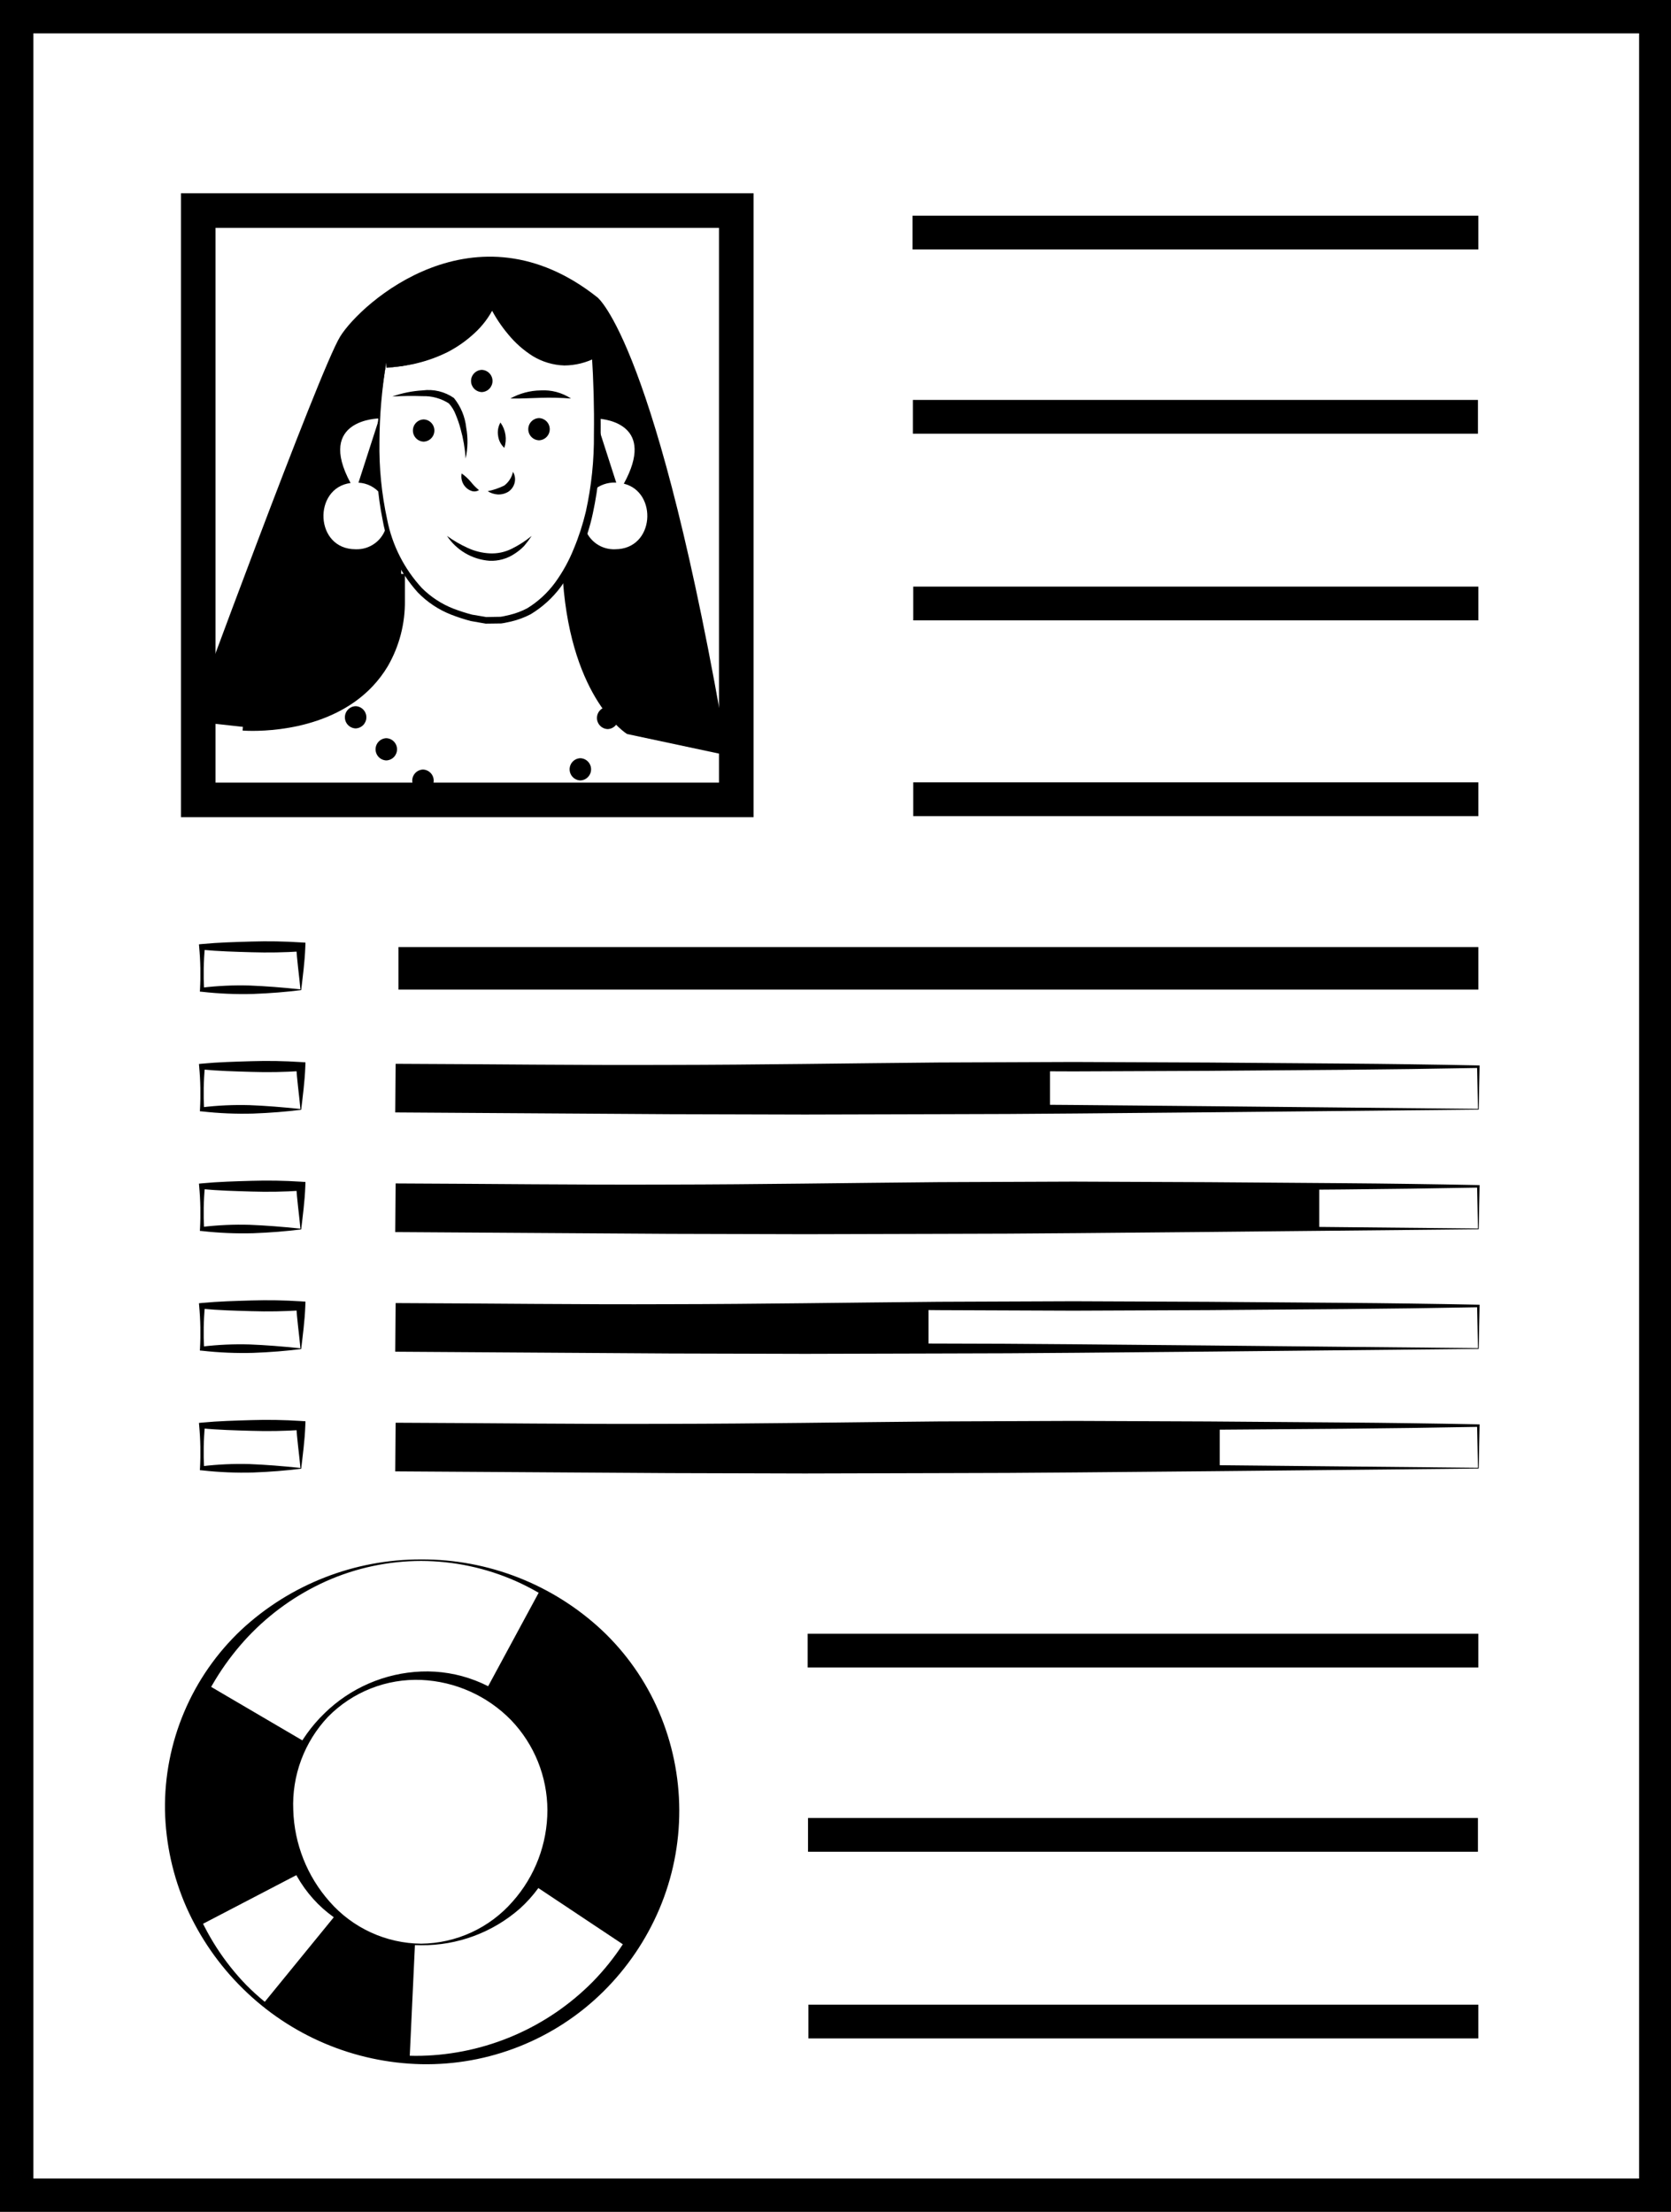 <svg width="136" height="180" viewBox="0 0 136 180" fill="none" xmlns="http://www.w3.org/2000/svg">
<path d="M136.118 180H0V0H136.118V180ZM2.713 177.287H133.405V2.713H2.713V177.287Z" fill="currentColor"/>
<path d="M61.332 66.501H14.727V15.729H61.332V66.501ZM17.541 63.686H58.517V18.543H17.541V63.686Z" fill="currentColor"/>
<path d="M48.613 34.489L50.155 39.28C50.126 39.272 50.095 39.269 50.065 39.271C49.428 39.255 48.807 39.474 48.322 39.888C48.368 39.597 48.395 39.316 48.422 39.062C48.567 37.619 48.613 36.004 48.613 34.489Z" fill="currentColor"/>
<path d="M59.211 61.475L51.035 59.733C51.035 59.733 46.535 56.983 45.818 47.283V47.02C46.599 45.773 47.204 44.423 47.614 43.009C47.784 43.519 48.115 43.959 48.557 44.263C48.999 44.568 49.528 44.72 50.064 44.697C53.304 44.697 53.54 40.033 50.772 39.362C53.385 34.598 49.411 34.108 48.612 34.062C48.594 31.222 48.422 28.863 48.422 28.863C43.268 31.603 40.056 24.943 40.056 24.943C40.056 24.943 38.25 29.416 31.444 29.933V29.516C30.78 33.036 30.622 36.632 30.972 40.196C30.755 39.925 30.482 39.703 30.173 39.545C29.863 39.387 29.523 39.296 29.176 39.28L30.863 34.053C30.863 34.053 25.709 34.089 28.531 39.307C25.464 39.706 25.591 44.697 28.94 44.697C29.51 44.721 30.071 44.547 30.527 44.205C30.984 43.863 31.308 43.373 31.444 42.819C31.716 43.917 32.122 44.977 32.651 45.977V48.862C32.681 50.685 32.216 52.481 31.308 54.062C27.824 59.887 19.775 59.152 19.775 59.152L15.501 58.68C15.501 58.68 25.982 30.133 27.688 27.384C29.393 24.634 38.676 16.313 48.621 24.199C48.621 24.199 53.503 27.91 59.211 61.475Z" fill="currentColor"/>
<path d="M20.574 59.478C20.065 59.478 19.76 59.452 19.744 59.451L19.799 58.85C19.873 58.857 27.704 59.494 31.047 53.903C31.928 52.37 32.379 50.627 32.351 48.859V46.704H32.954V48.859C32.981 50.736 32.501 52.586 31.564 54.213C28.694 59.014 22.758 59.478 20.574 59.478Z" fill="currentColor"/>
<path d="M28.944 59.277C29.178 59.269 29.401 59.17 29.564 59.002C29.727 58.833 29.818 58.607 29.818 58.373C29.818 58.138 29.727 57.913 29.564 57.744C29.401 57.575 29.178 57.476 28.944 57.468C28.709 57.476 28.487 57.575 28.324 57.744C28.161 57.913 28.07 58.138 28.07 58.373C28.07 58.607 28.161 58.833 28.324 59.002C28.487 59.17 28.709 59.269 28.944 59.277ZM31.44 61.882C31.675 61.874 31.897 61.775 32.06 61.607C32.223 61.438 32.314 61.212 32.314 60.978C32.314 60.743 32.223 60.518 32.06 60.349C31.897 60.18 31.675 60.081 31.44 60.073C31.206 60.081 30.984 60.18 30.821 60.349C30.658 60.518 30.567 60.743 30.567 60.978C30.567 61.212 30.658 61.438 30.821 61.607C30.984 61.775 31.206 61.874 31.44 61.882ZM34.425 64.433C34.66 64.425 34.882 64.326 35.045 64.157C35.208 63.989 35.299 63.763 35.299 63.529C35.299 63.294 35.208 63.069 35.045 62.9C34.882 62.731 34.66 62.632 34.425 62.624C34.191 62.632 33.969 62.731 33.806 62.9C33.643 63.069 33.552 63.294 33.552 63.529C33.552 63.763 33.643 63.989 33.806 64.157C33.969 64.326 34.191 64.425 34.425 64.433ZM47.234 63.511C47.468 63.502 47.69 63.404 47.853 63.235C48.016 63.066 48.108 62.841 48.108 62.606C48.108 62.371 48.016 62.146 47.853 61.977C47.69 61.808 47.468 61.71 47.234 61.702C46.999 61.71 46.777 61.808 46.614 61.977C46.451 62.146 46.36 62.371 46.36 62.606C46.36 62.841 46.451 63.066 46.614 63.235C46.777 63.404 46.999 63.502 47.234 63.511ZM49.459 59.332C49.693 59.324 49.916 59.225 50.078 59.056C50.242 58.887 50.333 58.662 50.333 58.427C50.333 58.192 50.242 57.967 50.078 57.798C49.916 57.63 49.693 57.531 49.459 57.523C49.224 57.531 49.002 57.63 48.839 57.798C48.676 57.967 48.585 58.192 48.585 58.427C48.585 58.662 48.676 58.887 48.839 59.056C49.002 59.225 49.224 59.324 49.459 59.332ZM31.929 32.268C32.721 31.987 33.55 31.82 34.389 31.771C35.288 31.651 36.199 31.871 36.943 32.388C37.504 33.08 37.852 33.919 37.945 34.805C38.095 35.637 38.079 36.49 37.899 37.315C37.844 36.499 37.706 35.69 37.485 34.903C37.383 34.517 37.254 34.14 37.101 33.772C36.974 33.424 36.781 33.105 36.533 32.83C35.895 32.42 35.148 32.215 34.39 32.239C33.584 32.206 32.761 32.221 31.929 32.268ZM37.573 38.529C37.852 38.724 38.104 38.955 38.323 39.216C38.517 39.464 38.739 39.688 38.984 39.886C38.894 39.941 38.792 39.976 38.687 39.988C38.582 39.999 38.475 39.987 38.375 39.952C38.18 39.886 38.006 39.77 37.871 39.615C37.739 39.47 37.644 39.296 37.592 39.108C37.54 38.919 37.534 38.721 37.573 38.529ZM41.752 38.401C41.905 38.654 41.955 38.957 41.894 39.246C41.827 39.564 41.638 39.843 41.366 40.021C41.103 40.179 40.798 40.254 40.491 40.236C40.208 40.215 39.934 40.125 39.693 39.974C40.159 39.879 40.611 39.724 41.039 39.515C41.401 39.24 41.654 38.845 41.752 38.401ZM41.535 32.431C42.29 32.011 43.138 31.784 44.002 31.772C44.875 31.719 45.742 31.95 46.474 32.431C45.656 32.369 44.836 32.35 44.017 32.374C43.206 32.391 42.4 32.448 41.535 32.431ZM40.729 34.384C40.942 34.678 41.082 35.019 41.137 35.377C41.192 35.736 41.161 36.103 41.047 36.447C40.767 36.191 40.588 35.844 40.541 35.468C40.476 35.096 40.543 34.713 40.729 34.384Z" fill="currentColor"/>
<path d="M34.48 35.941C34.714 35.932 34.937 35.834 35.099 35.665C35.263 35.496 35.354 35.271 35.354 35.036C35.354 34.801 35.263 34.576 35.099 34.407C34.937 34.238 34.714 34.14 34.48 34.132C34.245 34.14 34.023 34.238 33.86 34.407C33.697 34.576 33.606 34.801 33.606 35.036C33.606 35.271 33.697 35.496 33.86 35.665C34.023 35.834 34.245 35.932 34.48 35.941ZM43.869 35.832C44.103 35.824 44.325 35.725 44.489 35.556C44.652 35.388 44.743 35.162 44.743 34.928C44.743 34.693 44.652 34.467 44.489 34.299C44.325 34.13 44.103 34.031 43.869 34.023C43.634 34.031 43.412 34.13 43.249 34.299C43.086 34.467 42.995 34.693 42.995 34.928C42.995 35.162 43.086 35.388 43.249 35.556C43.412 35.725 43.634 35.824 43.869 35.832ZM36.379 43.611C36.908 43.993 37.474 44.322 38.069 44.591C38.633 44.852 39.242 45.002 39.862 45.033C40.477 45.063 41.088 44.936 41.639 44.662C42.222 44.376 42.77 44.023 43.272 43.611C43.086 43.893 42.883 44.164 42.664 44.422C42.425 44.672 42.157 44.892 41.864 45.076C41.266 45.472 40.557 45.668 39.84 45.635C39.147 45.584 38.475 45.374 37.876 45.024C37.276 44.673 36.764 44.19 36.379 43.611Z" fill="currentColor"/>
<path d="M48.477 34.053C48.477 34.053 48.522 34.053 48.613 34.062V34.48L48.477 34.053Z" fill="currentColor"/>
<path d="M31.44 29.93L32.729 29.754C33.15 29.653 33.58 29.59 33.992 29.459C34.824 29.224 35.626 28.898 36.385 28.487C37.133 28.065 37.821 27.545 38.431 26.941C39.038 26.347 39.536 25.652 39.904 24.887L40.043 24.582L40.198 24.877C40.6 25.63 41.086 26.335 41.648 26.977C42.197 27.623 42.846 28.177 43.57 28.617C44.287 29.038 45.102 29.265 45.933 29.278C46.763 29.255 47.576 29.035 48.304 28.636L48.653 28.479L48.678 28.842C48.829 30.997 48.904 33.149 48.887 35.308C48.921 37.48 48.708 39.649 48.251 41.773C47.796 43.921 46.91 45.955 45.647 47.752C44.982 48.649 44.148 49.408 43.192 49.986C42.694 50.246 42.165 50.443 41.618 50.573C41.342 50.626 41.069 50.705 40.792 50.735L39.953 50.746L39.533 50.751L39.123 50.68L38.303 50.536C37.771 50.394 37.247 50.224 36.734 50.025C35.698 49.621 34.761 48.997 33.989 48.196C32.522 46.553 31.54 44.535 31.152 42.367C30.721 40.246 30.56 38.078 30.672 35.917C30.755 33.765 31.012 31.623 31.44 29.512C31.081 31.63 30.895 33.773 30.883 35.921C30.847 38.06 31.058 40.196 31.512 42.286C31.921 44.367 32.898 46.294 34.336 47.854C35.073 48.591 35.956 49.166 36.929 49.542C37.418 49.727 37.917 49.887 38.423 50.019L39.192 50.149L39.576 50.214L39.962 50.206L40.735 50.193C40.989 50.164 41.236 50.087 41.487 50.038C41.985 49.918 42.465 49.736 42.918 49.497C43.801 48.953 44.57 48.242 45.183 47.405C45.8 46.554 46.31 45.63 46.7 44.653C47.108 43.676 47.435 42.667 47.68 41.637C48.139 39.557 48.36 37.431 48.338 35.301C48.368 33.163 48.306 31.014 48.17 28.88L48.544 29.086C47.737 29.511 46.841 29.736 45.93 29.742C45.02 29.713 44.134 29.449 43.357 28.976C42.604 28.5 41.932 27.907 41.368 27.217C40.798 26.543 40.309 25.804 39.908 25.017L40.202 25.007C39.808 25.805 39.267 26.523 38.608 27.122C37.964 27.72 37.243 28.229 36.465 28.635C35.684 29.027 34.862 29.33 34.014 29.54C33.595 29.659 33.161 29.708 32.736 29.796L31.44 29.93Z" fill="currentColor"/>
<path d="M31.444 42.819C31.231 41.955 31.074 41.079 30.972 40.196L31.444 42.819Z" fill="currentColor"/>
<path d="M39.211 31.908C39.446 31.9 39.668 31.801 39.831 31.633C39.994 31.464 40.085 31.238 40.085 31.004C40.085 30.769 39.994 30.544 39.831 30.375C39.668 30.206 39.446 30.107 39.211 30.099C38.977 30.107 38.755 30.206 38.592 30.375C38.428 30.544 38.337 30.769 38.337 31.004C38.337 31.238 38.428 31.464 38.592 31.633C38.755 31.801 38.977 31.9 39.211 31.908Z" fill="currentColor"/>
<path d="M120.32 47.737H74.328V50.485H120.32V47.737Z" fill="currentColor"/>
<path d="M120.289 32.546H74.297V35.294H120.289V32.546Z" fill="currentColor"/>
<path d="M120.32 63.666H74.328V66.414H120.32V63.666Z" fill="currentColor"/>
<path d="M120.319 17.553H74.269V20.3H120.319V17.553Z" fill="currentColor"/>
<path d="M120.318 163.137H65.794V165.885H120.318V163.137Z" fill="currentColor"/>
<path d="M120.288 147.946H65.763V150.693H120.288V147.946Z" fill="currentColor"/>
<path d="M120.318 132.952H65.735V135.699H120.318V132.952Z" fill="currentColor"/>
<path d="M34.283 127.028C31.624 127.03 28.994 127.588 26.564 128.666C24.158 129.743 21.989 131.283 20.18 133.2C16.59 137.028 14.553 142.055 14.466 147.303C14.407 149.927 14.871 152.537 15.829 154.981C16.787 157.425 18.22 159.654 20.046 161.54C21.906 163.414 24.126 164.89 26.574 165.88C29.021 166.87 31.644 167.352 34.283 167.298C39.544 167.173 44.55 165.011 48.248 161.268C51.897 157.534 53.944 152.523 53.954 147.303C53.95 142.068 51.955 137.03 48.373 133.213C46.569 131.293 44.403 129.751 41.999 128.675C39.569 127.597 36.941 127.036 34.283 127.028ZM34.283 126.904C39.723 126.88 44.969 128.928 48.953 132.632C50.953 134.506 52.544 136.773 53.625 139.29C54.712 141.824 55.277 144.55 55.285 147.307C55.293 150.064 54.744 152.794 53.671 155.334C52.597 157.867 51.037 160.165 49.078 162.097C47.13 164.016 44.817 165.525 42.276 166.535C39.735 167.546 37.017 168.037 34.283 167.981C28.834 167.859 23.637 165.657 19.76 161.826C17.831 159.93 16.275 157.689 15.175 155.218C14.076 152.721 13.482 150.031 13.427 147.303C13.39 144.564 13.921 141.847 14.988 139.324C16.055 136.8 17.634 134.527 19.626 132.646C23.605 128.94 28.846 126.887 34.283 126.904Z" fill="currentColor"/>
<path d="M34.283 158.299C31.337 158.319 28.487 157.256 26.274 155.311C25.155 154.305 24.267 153.067 23.672 151.685C23.078 150.302 22.79 148.807 22.829 147.302C22.883 145.809 23.233 144.341 23.861 142.985C24.488 141.655 25.351 140.449 26.408 139.427C28.521 137.357 31.327 136.145 34.283 136.026C35.782 135.968 37.278 136.216 38.678 136.754C40.079 137.292 41.355 138.109 42.43 139.156C43.523 140.212 44.392 141.478 44.985 142.878C45.578 144.278 45.883 145.782 45.883 147.303C45.881 148.816 45.562 150.311 44.945 151.693C44.329 153.075 43.429 154.312 42.305 155.325C40.087 157.267 37.231 158.326 34.283 158.299ZM34.283 158.174C35.695 158.159 37.088 157.846 38.37 157.255C39.653 156.663 40.796 155.808 41.724 154.744C43.545 152.693 44.551 150.045 44.552 147.303C44.544 144.575 43.487 141.955 41.6 139.985C39.666 138.002 37.05 136.831 34.283 136.71C32.879 136.653 31.478 136.892 30.171 137.409C28.864 137.926 27.68 138.711 26.694 139.714C25.74 140.725 24.998 141.918 24.512 143.222C24.027 144.525 23.808 145.913 23.868 147.302C23.952 150.057 25 152.695 26.828 154.757C27.759 155.82 28.905 156.674 30.19 157.263C31.475 157.852 32.87 158.162 34.283 158.174Z" fill="currentColor"/>
<path d="M33.773 158.225C31.43 158.119 29.184 157.259 27.37 155.774L21.425 163.058C21.468 163.093 21.512 163.128 21.555 163.163C21.828 163.382 22.107 163.594 22.39 163.799L22.391 163.8C25.346 165.93 28.819 167.227 32.447 167.556C32.49 167.559 32.533 167.563 32.577 167.567C32.666 167.575 32.756 167.581 32.846 167.588C32.929 167.594 33.013 167.599 33.097 167.604C33.16 167.607 33.223 167.611 33.286 167.614L33.335 167.616L33.773 158.225ZM23.348 147.303C23.346 145.358 23.864 143.448 24.849 141.771L16.74 137.016C15.15 139.728 14.21 142.771 13.995 145.907L13.988 146.015C13.977 146.185 13.969 146.356 13.963 146.526C13.961 146.578 13.958 146.629 13.957 146.681C13.95 146.885 13.947 147.089 13.946 147.294L13.946 147.303L13.947 147.317C13.947 147.505 13.95 147.693 13.955 147.881C13.956 147.929 13.959 147.976 13.96 148.024C13.966 148.176 13.972 148.327 13.981 148.478C13.983 148.519 13.986 148.559 13.989 148.599C13.999 148.769 14.012 148.938 14.027 149.108L14.031 149.158C14.273 151.792 15.025 154.353 16.247 156.699L24.584 152.355C23.77 150.796 23.346 149.062 23.348 147.303ZM54.618 147.181C54.617 147.017 54.614 146.853 54.609 146.69C54.607 146.618 54.604 146.546 54.601 146.473C54.595 146.318 54.587 146.163 54.577 146.009C54.574 145.959 54.571 145.909 54.568 145.86C54.373 143.149 53.637 140.504 52.404 138.082C51.172 135.659 49.467 133.508 47.39 131.755L47.36 131.729C46.305 130.843 45.163 130.066 43.952 129.411L39.482 137.681C40.82 138.405 41.992 139.399 42.923 140.6C43.855 141.802 44.526 143.185 44.893 144.66C45.26 146.135 45.316 147.671 45.057 149.169C44.797 150.667 44.228 152.095 43.386 153.361L51.213 158.57C53.007 155.874 54.131 152.789 54.493 149.571L54.497 149.533C54.508 149.433 54.518 149.334 54.527 149.234C54.533 149.168 54.539 149.102 54.545 149.036C54.551 148.964 54.557 148.891 54.563 148.819C54.574 148.673 54.583 148.526 54.591 148.379C54.593 148.348 54.594 148.317 54.595 148.287C54.602 148.147 54.607 148.008 54.611 147.868L54.613 147.8C54.617 147.635 54.619 147.469 54.619 147.303C54.619 147.262 54.618 147.221 54.618 147.181Z" fill="currentColor"/>
<path d="M120.32 77.069H32.432V80.532H120.32V77.069Z" fill="currentColor"/>
<path d="M85.456 86.805H32.432V90.268H85.456V86.805Z" fill="currentColor"/>
<path d="M107.369 96.543H32.432V100.005H107.369V96.543Z" fill="currentColor"/>
<path d="M75.572 106.278H32.432V109.741H75.572V106.278Z" fill="currentColor"/>
<path d="M99.271 116.014H32.432V119.477H99.271V116.014Z" fill="currentColor"/>
<path d="M24.513 80.573C23.32 80.728 21.977 80.835 20.605 80.886C19.216 80.925 17.825 80.866 16.444 80.711L16.267 80.696L16.277 80.543C16.34 79.381 16.318 78.216 16.21 77.058L16.193 76.848L16.444 76.824C17.784 76.695 19.124 76.662 20.463 76.622C21.803 76.581 23.143 76.604 24.482 76.692L24.861 76.716L24.849 77.058C24.803 78.311 24.633 79.528 24.513 80.573ZM24.452 80.513C24.332 79.235 24.162 78.128 24.116 77.058L24.482 77.424C23.143 77.511 21.803 77.535 20.463 77.493C19.124 77.454 17.784 77.42 16.444 77.291L16.678 77.058C16.57 78.216 16.548 79.381 16.611 80.543L16.444 80.376C17.73 80.221 19.026 80.163 20.321 80.2C21.629 80.251 22.966 80.358 24.452 80.513ZM24.513 90.31C23.32 90.464 21.977 90.571 20.605 90.622C19.216 90.661 17.825 90.602 16.444 90.447L16.267 90.432L16.277 90.279C16.34 89.117 16.318 87.952 16.21 86.794L16.193 86.585L16.444 86.56C17.784 86.431 19.124 86.398 20.463 86.358C21.803 86.317 23.143 86.34 24.482 86.428L24.861 86.453L24.849 86.794C24.803 88.047 24.633 89.264 24.513 90.31ZM24.452 90.249C24.332 88.971 24.162 87.865 24.116 86.794L24.482 87.16C23.143 87.248 21.803 87.271 20.463 87.229C19.124 87.19 17.784 87.156 16.444 87.027L16.678 86.794C16.57 87.952 16.548 89.117 16.611 90.279L16.444 90.112C17.73 89.957 19.026 89.899 20.321 89.936C21.629 89.987 22.966 90.095 24.452 90.249ZM24.513 100.046C23.32 100.2 21.977 100.308 20.605 100.359C19.216 100.397 17.825 100.338 16.444 100.183L16.267 100.169L16.277 100.016C16.34 98.854 16.318 97.689 16.21 96.53L16.193 96.321L16.444 96.297C17.784 96.168 19.124 96.134 20.463 96.095C21.803 96.054 23.143 96.077 24.482 96.164L24.861 96.189L24.849 96.53C24.803 97.783 24.633 99.001 24.513 100.046ZM24.452 99.985C24.332 98.707 24.162 97.601 24.116 96.53L24.482 96.896C23.143 96.984 21.803 97.007 20.463 96.966C19.124 96.926 17.784 96.893 16.444 96.764L16.678 96.53C16.57 97.689 16.548 98.854 16.611 100.016L16.444 99.848C17.73 99.694 19.026 99.635 20.321 99.673C21.629 99.724 22.966 99.831 24.452 99.985ZM24.513 109.782C23.32 109.937 21.977 110.044 20.605 110.095C19.216 110.133 17.825 110.075 16.444 109.919L16.267 109.905L16.277 109.752C16.34 108.59 16.318 107.425 16.21 106.267L16.193 106.057L16.444 106.033C17.784 105.904 19.124 105.87 20.463 105.831C21.803 105.79 23.143 105.813 24.482 105.9L24.861 105.925L24.849 106.267C24.803 107.52 24.633 108.737 24.513 109.782ZM24.452 109.722C24.332 108.443 24.162 107.337 24.116 106.267L24.482 106.633C23.143 106.72 21.803 106.743 20.463 106.702C19.124 106.663 17.784 106.629 16.444 106.5L16.678 106.267C16.57 107.425 16.548 108.59 16.611 109.752L16.444 109.585C17.73 109.43 19.026 109.371 20.321 109.409C21.629 109.46 22.966 109.567 24.452 109.722ZM24.513 119.518C23.32 119.673 21.977 119.78 20.605 119.831C19.216 119.87 17.825 119.811 16.444 119.656L16.267 119.641L16.277 119.488C16.34 118.326 16.318 117.161 16.21 116.003L16.193 115.793L16.444 115.769C17.784 115.64 19.124 115.607 20.463 115.567C21.803 115.526 23.143 115.549 24.482 115.636L24.861 115.661L24.849 116.003C24.803 117.256 24.633 118.473 24.513 119.518ZM24.452 119.458C24.332 118.18 24.162 117.073 24.116 116.003L24.482 116.369C23.143 116.457 21.803 116.48 20.463 116.438C19.124 116.399 17.784 116.366 16.444 116.236L16.678 116.003C16.57 117.161 16.548 118.326 16.611 119.488L16.444 119.321C17.73 119.167 19.026 119.108 20.321 119.145C21.629 119.197 22.966 119.304 24.452 119.458ZM120.35 90.298L98.517 90.517C91.211 90.575 83.902 90.671 76.543 90.672L65.519 90.702L54.481 90.672L32.432 90.53L32.168 90.528L32.17 90.268L32.198 86.805L32.2 86.571L32.432 86.572C39.756 86.597 47.08 86.694 54.404 86.662C61.728 86.653 69.052 86.529 76.376 86.465L87.362 86.422L98.348 86.468L109.334 86.551C112.996 86.579 116.658 86.63 120.32 86.704L120.424 86.705L120.422 86.805L120.35 90.298ZM120.29 90.238L120.218 86.805L120.32 86.907C116.658 86.976 112.996 87.027 109.334 87.06L98.348 87.144L87.362 87.189L76.376 87.146C69.052 87.082 61.728 86.958 54.404 86.95C47.08 86.917 39.756 87.013 32.432 87.039L32.665 86.806L32.694 90.268L32.432 90.006L54.327 89.864L65.261 89.834L76.208 89.864C83.498 89.865 90.837 89.96 98.178 90.019L120.29 90.238ZM120.35 100.034L98.517 100.253C91.211 100.311 83.902 100.407 76.543 100.408L65.519 100.438L54.481 100.408L32.432 100.266L32.168 100.265L32.17 100.004L32.198 96.542L32.2 96.307L32.432 96.308C39.756 96.334 47.08 96.43 54.404 96.398C61.728 96.389 69.052 96.265 76.376 96.202L87.362 96.158L98.348 96.204L109.334 96.287C112.996 96.315 116.658 96.366 120.32 96.44L120.424 96.442L120.422 96.542L120.35 100.034ZM120.29 99.974L120.218 96.542L120.32 96.644C116.658 96.712 112.996 96.763 109.334 96.796L98.348 96.88L87.362 96.925L76.376 96.882C69.052 96.819 61.728 96.694 54.404 96.686C47.08 96.653 39.756 96.75 32.432 96.775L32.665 96.542L32.694 100.004L32.432 99.742L54.327 99.6L65.261 99.57L76.208 99.6C83.498 99.601 90.837 99.697 98.178 99.755L120.29 99.974ZM120.35 109.77L98.517 109.99C91.211 110.048 83.902 110.144 76.543 110.144L65.519 110.174L54.481 110.144L32.432 110.002L32.168 110.001L32.17 109.74L32.198 106.278L32.2 106.044L32.432 106.044C39.756 106.07 47.08 106.166 54.404 106.134C61.728 106.126 69.052 106.001 76.376 105.938L87.362 105.894L98.348 105.94L109.334 106.024C112.996 106.052 116.658 106.102 120.32 106.176L120.424 106.178L120.422 106.278L120.35 109.77ZM120.29 109.71L120.218 106.278L120.32 106.38C116.658 106.449 112.996 106.5 109.334 106.532L98.348 106.616L87.362 106.661L76.376 106.618C69.052 106.555 61.728 106.43 54.404 106.422C47.08 106.39 39.756 106.486 32.432 106.512L32.665 106.278L32.694 109.74L32.432 109.478L54.327 109.336L65.26 109.306L76.208 109.336C83.498 109.337 90.837 109.433 98.178 109.491L120.29 109.71ZM120.35 119.507L98.517 119.726C91.211 119.784 83.902 119.88 76.543 119.881L65.519 119.911L54.481 119.88L32.432 119.739L32.168 119.737L32.17 119.476L32.198 116.014L32.2 115.78L32.432 115.781C39.756 115.806 47.08 115.903 54.404 115.87C61.728 115.862 69.052 115.737 76.376 115.674L87.362 115.631L98.348 115.676L109.334 115.76C112.996 115.788 116.658 115.839 120.32 115.912L120.424 115.914L120.422 116.014L120.35 119.507ZM120.29 119.446L120.218 116.014L120.32 116.116C116.658 116.185 112.996 116.236 109.334 116.269L98.348 116.352L87.362 116.398L76.376 116.354C69.052 116.291 61.728 116.166 54.404 116.158C47.08 116.126 39.756 116.222 32.432 116.248L32.665 116.014L32.694 119.476L32.432 119.215L54.327 119.073L65.26 119.043L76.208 119.073C83.498 119.073 90.837 119.169 98.178 119.227L120.29 119.446Z" fill="currentColor"/>
</svg>
